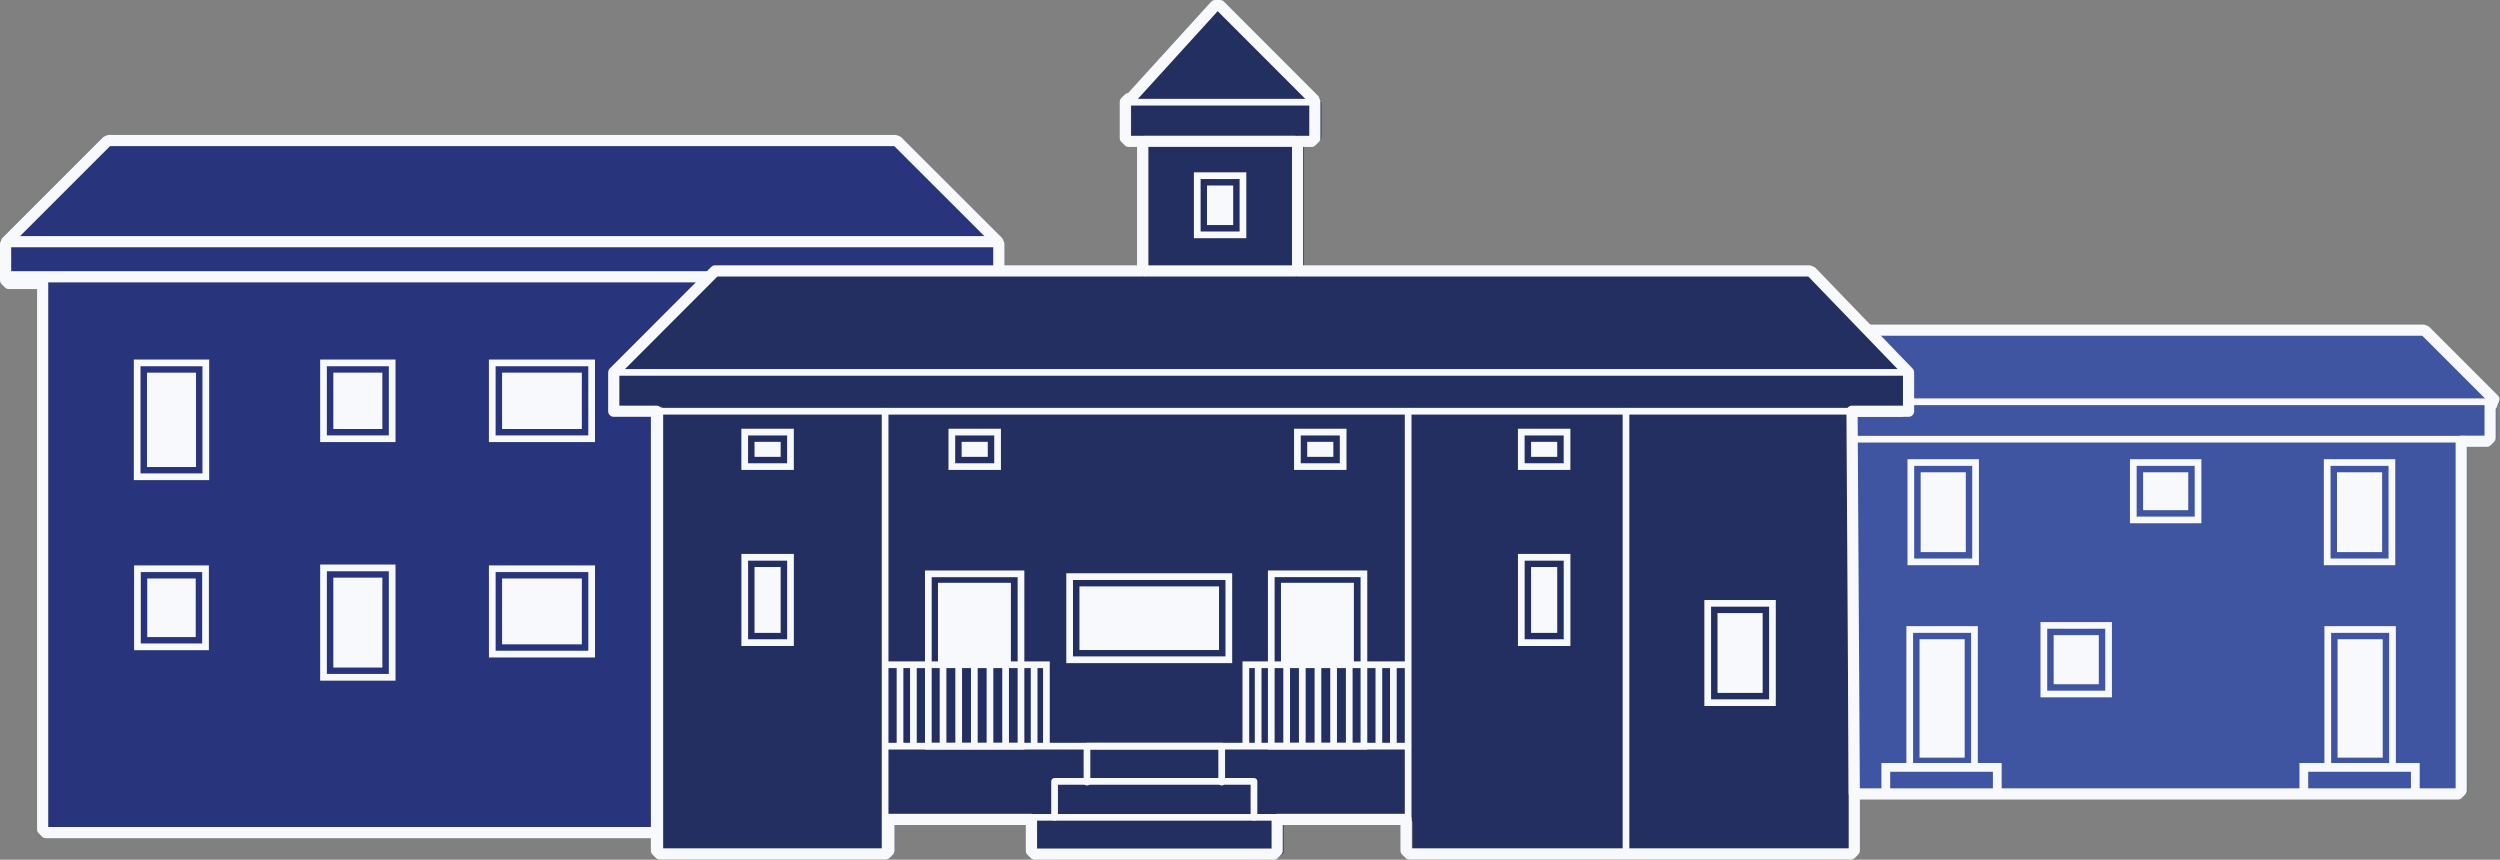 <svg xmlns="http://www.w3.org/2000/svg" viewBox="0 0 853.51 293.51"><rect x="0" y="0" width="853.51" height="293.51" fill="#808080" stroke="none"/><title>Ativo 1</title><g id="Camada_2" data-name="Camada 2"><g id="Camada_1-2" data-name="Camada 1"><polygon points="830.15 113.36 829.34 113.03 637.79 113.03 649.46 125.92 649.74 139.68 632.41 139.68 632.41 271.73 645.04 271.73 683.74 271.73 788.18 271.73 826.88 271.73 841.17 271.73 842.31 270.59 842.31 151.03 851.09 151.03 852.23 149.89 852.23 138.67 852.7 138.67 853.51 136.72 830.15 113.36" style="fill:#3f55a1"/><line x1="648.99" y1="137.16" x2="849.06" y2="137.16" style="fill:none;stroke:#f7f9fc;stroke-linecap:round;stroke-linejoin:round;stroke-width:2.289px"/><line x1="630.48" y1="149.94" x2="841.43" y2="149.94" style="fill:none;stroke:#f7f9fc;stroke-linecap:round;stroke-linejoin:round;stroke-width:2.289px"/><rect x="646.47" y="163.81" width="33.91" height="22.1" transform="translate(488.56 838.29) rotate(-90)" style="fill:none;stroke:#f7f9fc;stroke-miterlimit:10;stroke-width:2.289px"/><rect x="649.8" y="167.16" width="27.25" height="15.41" transform="translate(488.56 838.29) rotate(-90)" style="fill:#f7f9fc"/><rect x="788.61" y="163.81" width="33.91" height="22.1" transform="translate(630.7 980.43) rotate(-90)" style="fill:none;stroke:#f7f9fc;stroke-miterlimit:10;stroke-width:2.289px"/><rect x="791.94" y="167.16" width="27.25" height="15.41" transform="translate(630.7 980.43) rotate(-90)" style="fill:#f7f9fc"/><rect x="729.57" y="156.66" width="19.6" height="22.1" transform="translate(571.66 907.08) rotate(-90)" style="fill:none;stroke:#f7f9fc;stroke-miterlimit:10;stroke-width:2.289px"/><rect x="732.9" y="160.01" width="12.94" height="15.41" transform="translate(571.66 907.08) rotate(-90)" style="fill:#f7f9fc"/><rect x="697.12" y="214.17" width="23.42" height="22.1" transform="translate(483.61 934.05) rotate(-90)" style="fill:none;stroke:#f7f9fc;stroke-miterlimit:10;stroke-width:2.289px"/><rect x="700.45" y="217.52" width="16.76" height="15.41" transform="translate(483.61 934.05) rotate(-90)" style="fill:#f7f9fc"/><rect x="639.5" y="227.4" width="47.08" height="22.1" transform="translate(424.59 901.49) rotate(-90)" style="fill:none;stroke:#f7f9fc;stroke-miterlimit:10;stroke-width:2.289px"/><rect x="642.83" y="230.75" width="40.42" height="15.41" transform="translate(424.59 901.49) rotate(-90)" style="fill:#f7f9fc"/><polyline points="681.88 271.06 681.88 261.99 643.82 261.99 643.82 271.06" style="fill:none;stroke:#f7f9fc;stroke-miterlimit:10;stroke-width:2.989px"/><rect x="782.22" y="227.4" width="47.08" height="22.1" transform="translate(567.31 1044.21) rotate(-90)" style="fill:none;stroke:#f7f9fc;stroke-miterlimit:10;stroke-width:2.289px"/><rect x="785.55" y="230.75" width="40.42" height="15.41" transform="translate(567.31 1044.21) rotate(-90)" style="fill:#f7f9fc"/><polyline points="824.6 271.06 824.6 261.99 786.54 261.99 786.54 271.06" style="fill:none;stroke:#f7f9fc;stroke-miterlimit:10;stroke-width:2.989px"/><path d="M649,127.14l0,13.26H630.48V271.05H839.13l1.14-1.14V150.64H849l1.14-1.14V138.31h.47l.81-1.95-23.3-23.3-.81-.34H635.82Z" style="fill:none;stroke:#f7f9fc;stroke-linejoin:round;stroke-width:3.816px"/><polygon points="228.14 293.46 228.14 140.83 209.72 140.83 210.05 125.97 242.08 93.95 341.76 93.95 341.76 83.55 341.29 83.07 341.43 82.74 307.16 48.46 306.35 48.13 37.32 48.13 36.52 48.46 2.24 82.74 2.38 83.07 1.91 83.55 1.91 95.91 3.05 97.05 14.59 97.05 14.59 283.83 15.73 284.97 227.79 284.97 227.79 293.11 228.14 293.46" style="fill:#28347b"/><path d="M341,94.5V83.31l-.47-.47.14-.33L306.44,48.32l-.81-.34H37.24l-.81.34L2.24,82.51l.14.33-.47.47V95.65l1.14,1.14H14.56V283.12l1.14,1.14H227.26" style="fill:none;stroke:#f7f9fc;stroke-linejoin:round;stroke-width:3.816px"/><line x1="340.63" y1="82.51" x2="2.38" y2="82.51" style="fill:none;stroke:#f7f9fc;stroke-miterlimit:10;stroke-width:3.816px"/><line x1="340.63" y1="94.5" x2="2.38" y2="94.5" style="fill:none;stroke:#f7f9fc;stroke-miterlimit:10;stroke-width:3.816px"/><rect x="45.21" y="195.88" width="26.66" height="23.25" transform="translate(-148.96 266.04) rotate(-90)" style="fill:none;stroke:#f7f9fc;stroke-miterlimit:10;stroke-width:2.289px"/><rect x="48.54" y="199.23" width="20" height="16.55" transform="translate(-148.96 266.04) rotate(-90)" style="fill:#f7f9fc"/><rect x="170.46" y="191.78" width="29.14" height="33.93" transform="translate(-23.71 393.77) rotate(-90)" style="fill:none;stroke:#f7f9fc;stroke-miterlimit:10;stroke-width:2.289px"/><rect x="173.79" y="195.12" width="22.48" height="27.23" transform="translate(-23.71 393.77) rotate(-90)" style="fill:#f7f9fc"/><rect x="172.08" y="119.87" width="25.9" height="33.93" transform="translate(48.19 321.87) rotate(-90)" style="fill:none;stroke:#f7f9fc;stroke-miterlimit:10;stroke-width:2.289px"/><rect x="175.41" y="123.22" width="19.24" height="27.23" transform="translate(48.19 321.87) rotate(-90)" style="fill:#f7f9fc"/><rect x="109.22" y="125.12" width="25.9" height="23.44" transform="translate(-14.67 259.01) rotate(-90)" style="fill:none;stroke:#f7f9fc;stroke-miterlimit:10;stroke-width:2.289px"/><rect x="112.55" y="128.47" width="19.24" height="16.74" transform="translate(-14.67 259.01) rotate(-90)" style="fill:#f7f9fc"/><rect x="103.49" y="200.84" width="37.35" height="23.44" transform="translate(-90.39 334.72) rotate(-90)" style="fill:none;stroke:#f7f9fc;stroke-miterlimit:10;stroke-width:2.289px"/><rect x="106.82" y="204.19" width="30.69" height="16.74" transform="translate(-90.39 334.72) rotate(-90)" style="fill:#f7f9fc"/><rect x="39.11" y="131.61" width="38.87" height="23.44" transform="translate(-84.78 201.88) rotate(-90)" style="fill:none;stroke:#f7f9fc;stroke-miterlimit:10;stroke-width:2.289px"/><rect x="42.44" y="134.96" width="32.21" height="16.74" transform="translate(-84.78 201.88) rotate(-90)" style="fill:#f7f9fc"/><polygon points="651.59 140.4 651.57 128.31 617.96 92.84 617.16 92.5 445.21 92.76 445.21 48.41 449.99 48.41 451.13 47.27 451.13 34.91 450.66 34.44 450.8 34.1 418.65 1.95 416.99 1.99 388 33.77 387.33 33.77 386.18 34.91 386.18 47.27 387.33 48.41 392.11 48.41 392.11 92.76 339.76 92.76 339.76 91.95 244.13 92.5 209.54 127.14 209.54 140.4 226.14 138.83 226.14 291.46 226.93 292.26 304.22 292.26 305.36 291.11 305.36 280.45 354.1 280.45 354.1 291.18 355.24 292.32 437.06 292.32 438.2 291.18 438.2 280.45 482.26 280.45 482.26 291.11 483.41 292.26 557.65 292.26 633.08 291.11 633.08 140.68 651.59 140.4" style="fill:#232f60"/><line x1="442.39" y1="92.5" x2="390.55" y2="92.5" style="fill:none;stroke:#f7f9fc;stroke-miterlimit:10;stroke-width:3.816px"/><polyline points="244.13 92.5 209.54 127.14 651.57 127.14 634.39 109.82" style="fill:none;stroke:#f7f9fc;stroke-linecap:round;stroke-linejoin:round;stroke-width:2.289px"/><line x1="442.39" y1="48.24" x2="390.55" y2="48.24" style="fill:none;stroke:#f7f9fc;stroke-miterlimit:10;stroke-width:3.816px"/><line x1="450.02" y1="34.89" x2="384.83" y2="34.89" style="fill:none;stroke:#f7f9fc;stroke-miterlimit:10;stroke-width:2.289px"/><rect x="408.75" y="59.98" width="15.6" height="20.2" style="fill:none;stroke:#f7f9fc;stroke-miterlimit:10;stroke-width:2.289px"/><rect x="412.08" y="63.33" width="8.94" height="13.5" style="fill:#f7f9fc"/><polyline points="651.59 127.14 651.59 140.4 209.54 140.4 209.54 127.14" style="fill:none;stroke:#f7f9fc;stroke-linecap:round;stroke-linejoin:round;stroke-width:2.289px"/><line x1="632.29" y1="140.4" x2="632.29" y2="270.89" style="fill:none;stroke:#f7f9fc;stroke-linecap:round;stroke-linejoin:round;stroke-width:2.289px"/><line x1="555.12" y1="140.4" x2="555.12" y2="291.69" style="fill:none;stroke:#f7f9fc;stroke-linecap:round;stroke-linejoin:round;stroke-width:2.289px"/><line x1="480.75" y1="140.4" x2="480.75" y2="291.69" style="fill:none;stroke:#f7f9fc;stroke-linecap:round;stroke-linejoin:round;stroke-width:2.289px"/><line x1="302.18" y1="140.4" x2="302.18" y2="291.69" style="fill:none;stroke:#f7f9fc;stroke-linecap:round;stroke-linejoin:round;stroke-width:2.289px"/><line x1="225.26" y1="140.4" x2="225.26" y2="291.69" style="fill:none;stroke:#f7f9fc;stroke-linecap:round;stroke-linejoin:round;stroke-width:2.289px"/><line x1="442.39" y1="279.04" x2="346.67" y2="279.04" style="fill:none;stroke:#f7f9fc;stroke-linecap:round;stroke-linejoin:round;stroke-width:2.289px"/><polyline points="428.11 279.04 428.11 266.76 360.04 266.76 360.04 279.04" style="fill:none;stroke:#f7f9fc;stroke-linecap:round;stroke-linejoin:round;stroke-width:2.289px"/><polyline points="417.09 267.02 417.09 254.74 371.1 254.74 371.1 267.02" style="fill:none;stroke:#f7f9fc;stroke-linecap:round;stroke-linejoin:round;stroke-width:2.289px"/><line x1="480.64" y1="254.74" x2="302.46" y2="254.74" style="fill:none;stroke:#f7f9fc;stroke-linecap:round;stroke-linejoin:round;stroke-width:2.289px"/><polyline points="302.18 226.95 357.25 226.95 357.25 254.74" style="fill:none;stroke:#f7f9fc;stroke-miterlimit:10;stroke-width:2.289px"/><rect x="316.94" y="195.91" width="31.63" height="58.84" style="fill:none;stroke:#f7f9fc;stroke-miterlimit:10;stroke-width:2.289px"/><line x1="353.06" y1="226.95" x2="353.06" y2="254.74" style="fill:none;stroke:#f7f9fc;stroke-miterlimit:10;stroke-width:2.289px"/><line x1="343.32" y1="226.95" x2="343.32" y2="254.74" style="fill:none;stroke:#f7f9fc;stroke-miterlimit:10;stroke-width:2.289px"/><line x1="337.98" y1="226.95" x2="337.98" y2="254.74" style="fill:none;stroke:#f7f9fc;stroke-miterlimit:10;stroke-width:2.289px"/><line x1="332.64" y1="226.95" x2="332.64" y2="254.74" style="fill:none;stroke:#f7f9fc;stroke-miterlimit:10;stroke-width:2.289px"/><line x1="327.3" y1="226.95" x2="327.3" y2="254.74" style="fill:none;stroke:#f7f9fc;stroke-miterlimit:10;stroke-width:2.289px"/><line x1="321.96" y1="226.95" x2="321.96" y2="254.74" style="fill:none;stroke:#f7f9fc;stroke-miterlimit:10;stroke-width:2.289px"/><line x1="311.84" y1="226.95" x2="311.84" y2="254.74" style="fill:none;stroke:#f7f9fc;stroke-miterlimit:10;stroke-width:2.289px"/><polyline points="480.42 226.95 425.34 226.95 425.34 254.74" style="fill:none;stroke:#f7f9fc;stroke-miterlimit:10;stroke-width:2.289px"/><rect x="434.03" y="195.91" width="31.63" height="58.84" transform="translate(899.68 450.65) rotate(-180)" style="fill:none;stroke:#f7f9fc;stroke-miterlimit:10;stroke-width:2.289px"/><line x1="429.54" y1="226.95" x2="429.54" y2="254.74" style="fill:none;stroke:#f7f9fc;stroke-miterlimit:10;stroke-width:2.289px"/><line x1="439.27" y1="226.95" x2="439.27" y2="254.74" style="fill:none;stroke:#f7f9fc;stroke-miterlimit:10;stroke-width:2.289px"/><line x1="444.61" y1="226.95" x2="444.61" y2="254.74" style="fill:none;stroke:#f7f9fc;stroke-miterlimit:10;stroke-width:2.289px"/><line x1="449.95" y1="226.95" x2="449.95" y2="254.74" style="fill:none;stroke:#f7f9fc;stroke-miterlimit:10;stroke-width:2.289px"/><line x1="455.3" y1="226.95" x2="455.3" y2="254.74" style="fill:none;stroke:#f7f9fc;stroke-miterlimit:10;stroke-width:2.289px"/><line x1="460.64" y1="226.95" x2="460.64" y2="254.74" style="fill:none;stroke:#f7f9fc;stroke-miterlimit:10;stroke-width:2.289px"/><line x1="470.75" y1="226.95" x2="470.75" y2="254.74" style="fill:none;stroke:#f7f9fc;stroke-miterlimit:10;stroke-width:2.289px"/><line x1="475.7" y1="226.95" x2="475.7" y2="254.74" style="fill:none;stroke:#f7f9fc;stroke-miterlimit:10;stroke-width:2.289px"/><line x1="307.27" y1="226.95" x2="307.27" y2="254.74" style="fill:none;stroke:#f7f9fc;stroke-miterlimit:10;stroke-width:2.289px"/><rect x="320.23" y="198.97" width="24.89" height="27.98" style="fill:#f7f9fc"/><rect x="437.33" y="198.97" width="24.89" height="27.98" style="fill:#f7f9fc"/><rect x="444.86" y="145.6" width="11.78" height="15.62" transform="translate(297.34 604.16) rotate(-90)" style="fill:none;stroke:#f7f9fc;stroke-miterlimit:10;stroke-width:2.289px"/><rect x="448.19" y="148.95" width="5.12" height="8.92" transform="translate(297.34 604.16) rotate(-90)" style="fill:#f7f9fc"/><rect x="521.29" y="145.6" width="11.78" height="15.62" transform="translate(373.77 680.59) rotate(-90)" style="fill:none;stroke:#f7f9fc;stroke-miterlimit:10;stroke-width:2.289px"/><rect x="524.62" y="148.95" width="5.12" height="8.92" transform="translate(373.77 680.59) rotate(-90)" style="fill:#f7f9fc"/><rect x="512.61" y="197.03" width="29.14" height="15.62" transform="translate(322.35 732.01) rotate(-90)" style="fill:none;stroke:#f7f9fc;stroke-miterlimit:10;stroke-width:2.289px"/><rect x="515.94" y="200.37" width="22.48" height="8.92" transform="translate(322.35 732.01) rotate(-90)" style="fill:#f7f9fc"/><rect x="577.12" y="211.88" width="33.91" height="22.1" transform="translate(371.14 817.01) rotate(-90)" style="fill:none;stroke:#f7f9fc;stroke-miterlimit:10;stroke-width:2.289px"/><rect x="580.45" y="215.23" width="27.25" height="15.41" transform="translate(371.14 817.01) rotate(-90)" style="fill:#f7f9fc"/><rect x="256.17" y="145.6" width="11.78" height="15.62" transform="translate(108.65 415.47) rotate(-90)" style="fill:none;stroke:#f7f9fc;stroke-miterlimit:10;stroke-width:2.289px"/><rect x="259.5" y="148.95" width="5.12" height="8.92" transform="translate(108.65 415.47) rotate(-90)" style="fill:#f7f9fc"/><rect x="247.49" y="197.03" width="29.14" height="15.62" transform="translate(57.23 466.89) rotate(-90)" style="fill:none;stroke:#f7f9fc;stroke-miterlimit:10;stroke-width:2.289px"/><rect x="250.82" y="200.37" width="22.48" height="8.92" transform="translate(57.23 466.89) rotate(-90)" style="fill:#f7f9fc"/><path d="M209.54,127.14V140.4h14.58v150l1.14,1.14h77.1l1.14-1.14V279.75h48.63v10.71l1.14,1.14h81.62l1.14-1.14V279.75h44v10.64l1.14,1.14H631.92l1.14-1.14V271.05l-.77-130.65h19.3V127.14l-33.08-34.3-.81-.34H443V48.26h4.76l1.14-1.14V34.79l-.47-.47.14-.33L416.52,1.91l-1.65,0L386,33.65h-.67l-1.14,1.14V47.12l1.14,1.14h4.77V92.5H244.13Z" style="fill:none;stroke:#f7f9fc;stroke-linejoin:round;stroke-width:3.816px"/><rect x="326.87" y="145.6" width="11.78" height="15.62" transform="translate(179.36 486.17) rotate(-90)" style="fill:none;stroke:#f7f9fc;stroke-miterlimit:10;stroke-width:2.289px"/><rect x="330.2" y="148.95" width="5.12" height="8.92" transform="translate(179.36 486.17) rotate(-90)" style="fill:#f7f9fc"/><rect x="378.16" y="183.89" width="28.38" height="54.35" transform="translate(181.29 603.41) rotate(-90)" style="fill:none;stroke:#f7f9fc;stroke-miterlimit:10;stroke-width:2.289px"/><rect x="381.49" y="187.24" width="21.72" height="47.65" transform="translate(181.29 603.41) rotate(-90)" style="fill:#f7f9fc"/></g></g></svg>